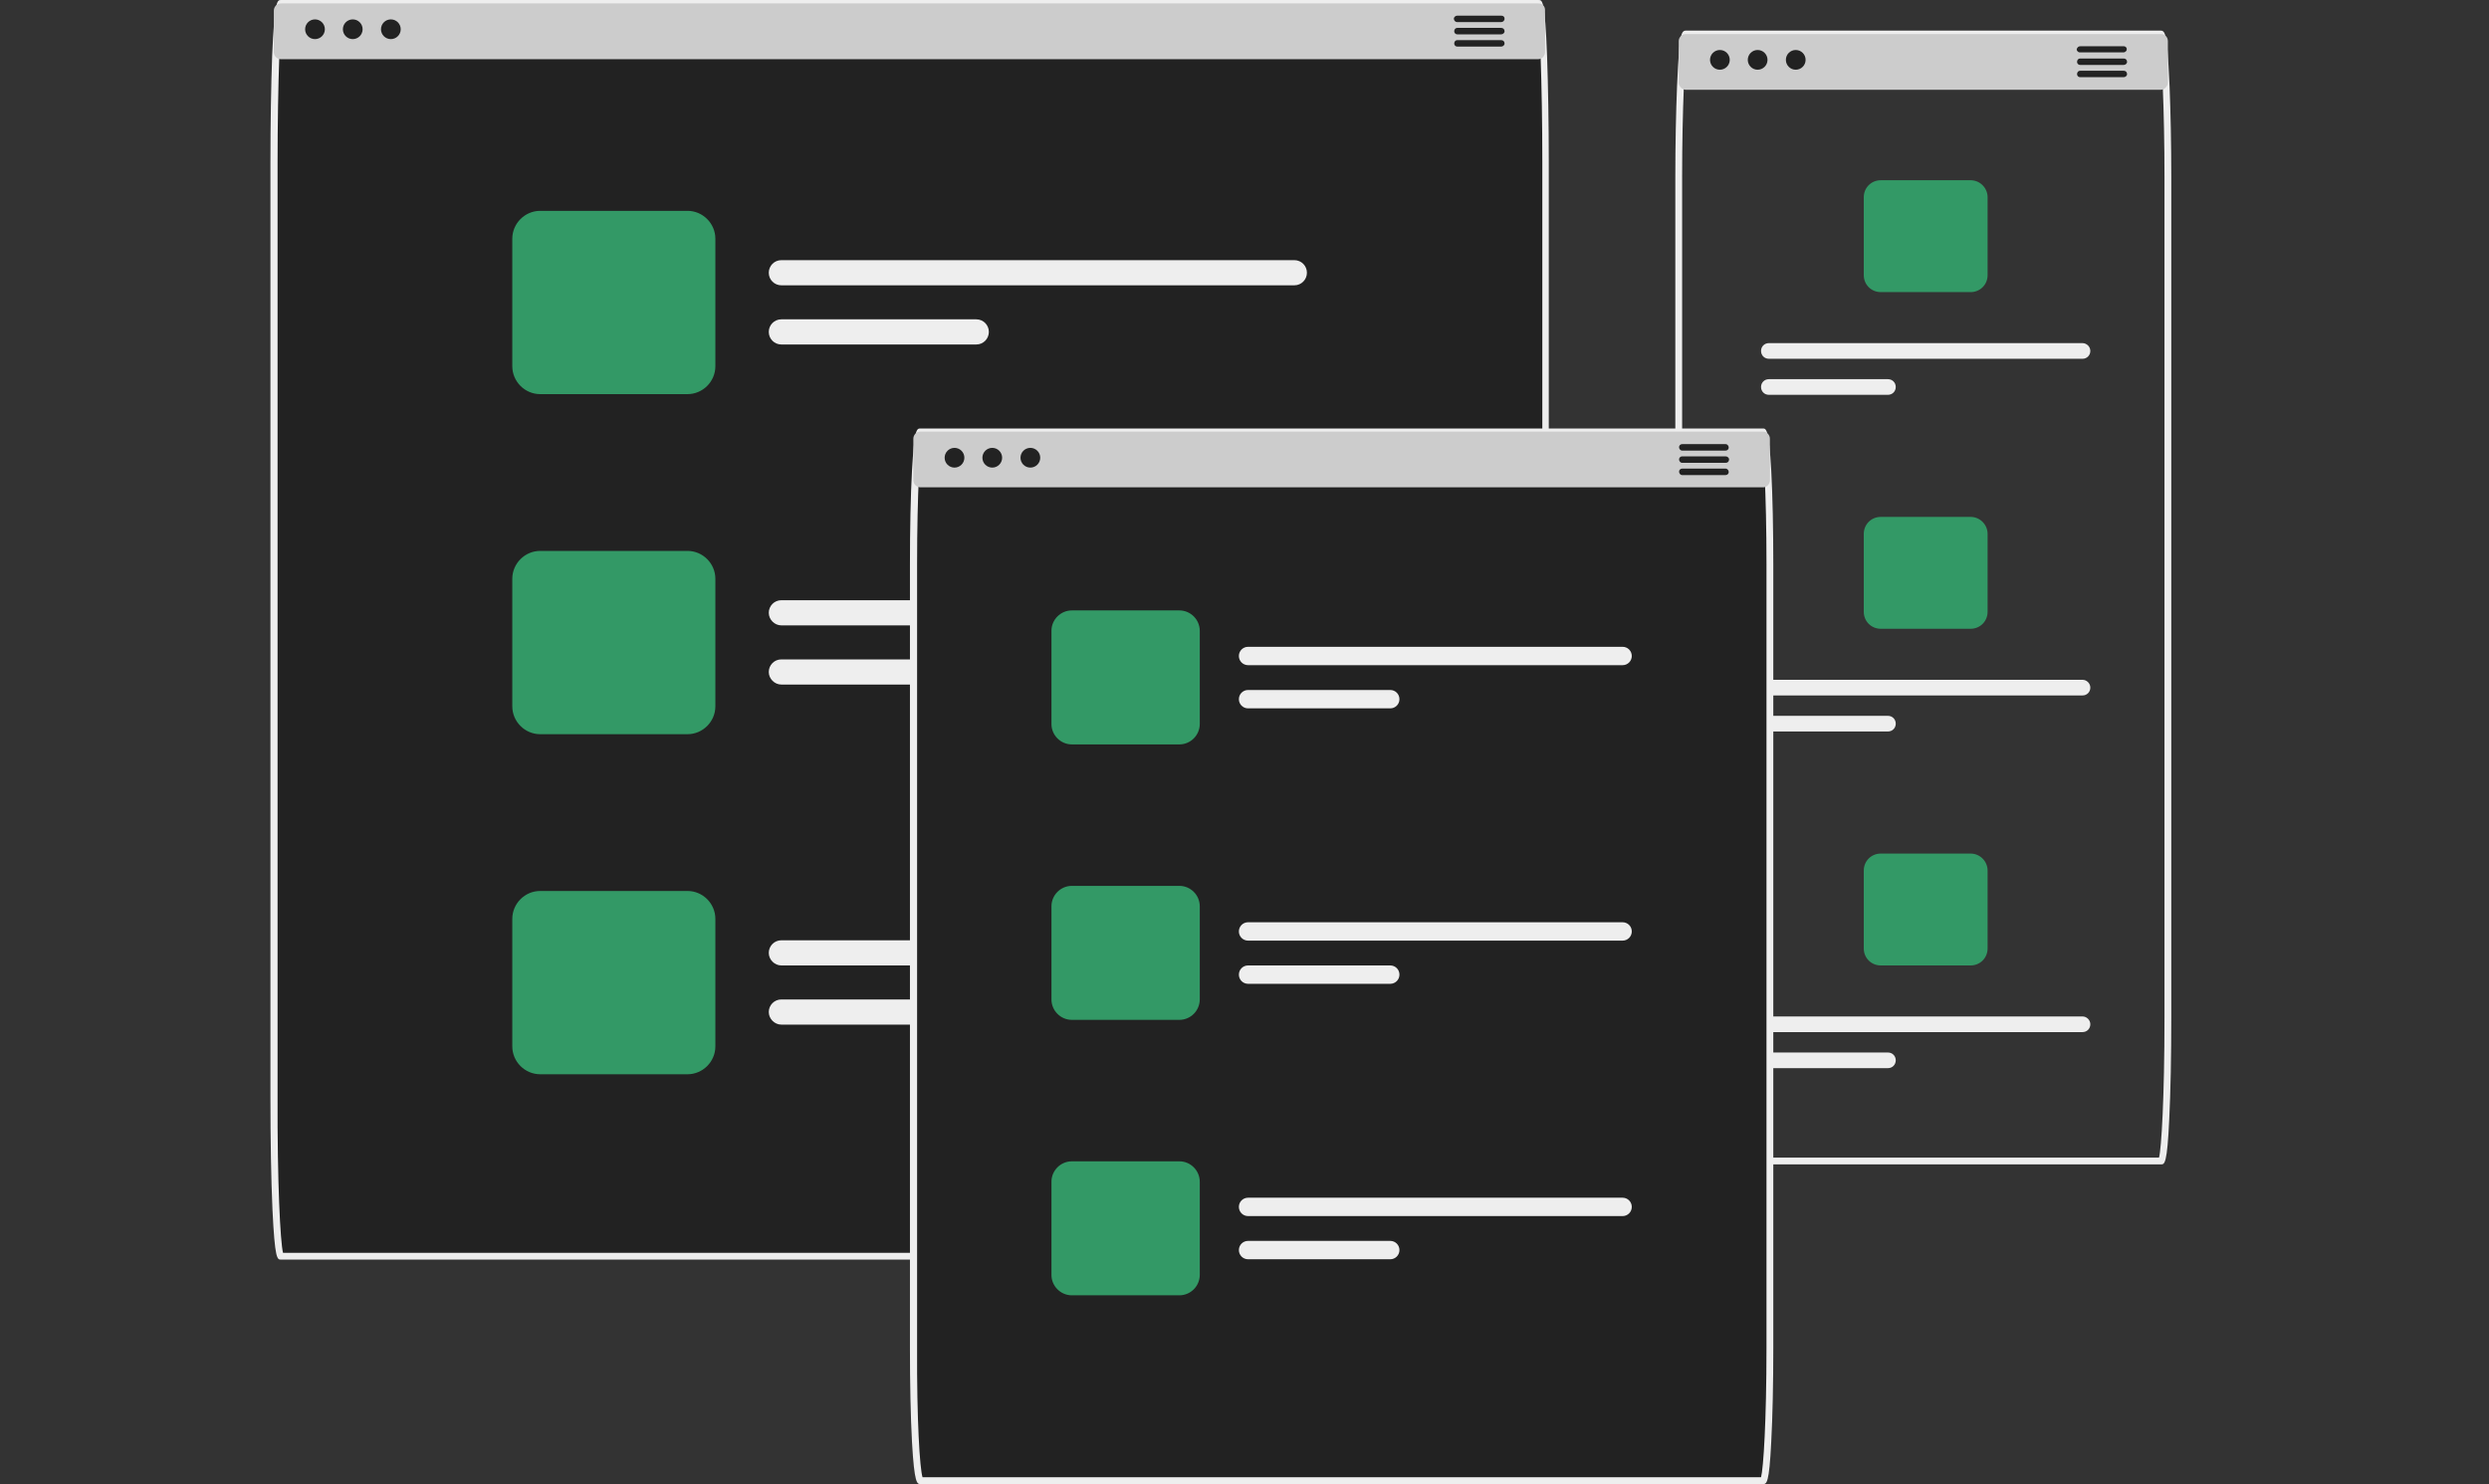 
<svg xmlns="http://www.w3.org/2000/svg" viewBox="0 0 731.7 436.4">
<rect x="0" y="0" width="731.7" height="436.4" fill="#333333" stroke="none"/>
<style>.st0{fill:#eee}.st1{fill:#ccc}.st2{fill:#222}.st3{fill:#396}
</style>
<path d="M635.3 342.4H495.6c-1.1 0-1.8 0-2.5-13.3-.4-8-.6-18.5-.6-29.8V52c0-9.7.2-19.1.5-26.5.2-4.5.4-8 .6-10.6.5-5.1.9-5.9 2-5.9h139.6c1.1 0 1.5.9 2 5.9.2 2.6.4 6.2.6 10.6.3 7.4.5 16.8.5 26.5v247.3c0 11.2-.2 21.8-.6 29.8-.6 13.3-1.4 13.3-2.4 13.3zm-139.1-2h138.5c.7-2.7 1.6-17.6 1.6-41V52c0-9.7-.2-19.1-.5-26.4-.2-4.4-.4-7.9-.6-10.5-.1-1.4-.3-2.7-.6-4.1H496.2c-.3 1.3-.5 2.7-.6 4.1-.2 2.6-.4 6.1-.6 10.5-.3 7.4-.5 16.8-.5 26.4v247.3c0 23.5 1 38.3 1.7 41.1z" class="st0"/>
<path d="M635.3 10H495.6c-1.1 0-2.1.9-2.1 2.1v12.2c0 .5.2.9.5 1.3.4.5 1 .8 1.6.8h139.6c.6 0 1.2-.3 1.6-.8.3-.4.5-.8.5-1.3V12.1c0-1.2-.9-2.1-2-2.1z" class="st1"/>
<circle cx="505.6" cy="17.6" r="2.9" class="st2"/>
<circle cx="516.7" cy="17.6" r="2.9" class="st2"/>
<circle cx="527.9" cy="17.6" r="2.9" class="st2"/>
<path d="M624.3 13.6h-12.8c-.5 0-.9.4-1 .9 0 .1 0 .3.1.4.2.3.5.5.8.5h12.8c.4 0 .7-.2.9-.5.1-.1.1-.3.1-.4.1-.4-.3-.9-.9-.9zm0 3.6h-12.8c-.5 0-.9.4-.9 1 0 .5.4.9.9.9h12.8c.5 0 1-.4 1-.9 0-.6-.4-1-1-1zm0 3.6h-12.8c-.5 0-.9.4-.9 1 0 .5.4.9.9.9h12.8c.5 0 1-.4 1-.9 0-.6-.4-1-1-1z" class="st2"/>
<path d="M579.3 53h-26.4c-2.8 0-5 2.2-5 5v22.9c0 2.8 2.2 5 5 5h26.4c2.8 0 5-2.2 5-5V58c0-2.7-2.2-5-5-5z" class="st3"/>
<path d="M612.2 100.9H520c-1.3 0-2.3 1-2.3 2.3 0 1.3 1 2.3 2.3 2.3h92.2c1.3 0 2.3-1 2.3-2.3 0-1.3-1.1-2.3-2.3-2.3zM555 111.5h-35c-1.3 0-2.3 1-2.3 2.3 0 1.3 1 2.3 2.3 2.3h35c1.3 0 2.3-1 2.3-2.3 0-1.3-1-2.3-2.3-2.3z" class="st0"/>
<path d="M579.3 152h-26.4c-2.8 0-5 2.2-5 5v22.9c0 2.8 2.2 5 5 5h26.4c2.8 0 5-2.2 5-5V157c0-2.7-2.2-5-5-5z" class="st3"/>
<path d="M612.2 199.9H520c-1.3 0-2.3 1-2.3 2.3 0 1.3 1 2.3 2.3 2.3h92.2c1.3 0 2.3-1 2.3-2.3 0-1.3-1.1-2.3-2.3-2.3zM555 210.5h-35c-1.3 0-2.3 1-2.3 2.3 0 1.3 1 2.3 2.3 2.3h35c1.3 0 2.3-1 2.3-2.3 0-1.3-1-2.3-2.3-2.3z" class="st0"/>
<path d="M579.3 251h-26.4c-2.8 0-5 2.2-5 5v22.9c0 2.8 2.2 5 5 5h26.4c2.8 0 5-2.2 5-5V256c0-2.7-2.2-5-5-5z" class="st3"/>
<path d="M612.2 298.9H520c-1.3 0-2.3 1-2.3 2.3 0 1.3 1 2.3 2.3 2.3h92.2c1.3 0 2.3-1 2.3-2.3 0-1.3-1.1-2.3-2.3-2.3zM555 309.5h-35c-1.3 0-2.3 1-2.3 2.3 0 1.3 1 2.3 2.3 2.3h35c1.3 0 2.3-1 2.3-2.3 0-1.3-1-2.3-2.3-2.3z" class="st0"/>
<path d="M454.3 3.1c0-1.1-.9-2.1-2.1-2.1H82.6c-1.1 0-2.1.9-2.1 2.1v12.2c0 .5.2 1 .5 1.4-.3 8.3-.5 19.2-.5 31.1v274.9c0 25.8.9 46.7 2.1 46.7h369.7c1.1 0 2.1-21 2.1-46.7v-275c0-11.9-.2-22.8-.5-31.1.3-.4.5-.9.5-1.4l-.1-12.1z" class="st2"/>
<path d="M452.3 370.4H82.6c-1.1 0-1.8 0-2.5-14.7-.4-8.9-.6-20.6-.6-33.1V47.7c0-11.5.2-22.6.5-31.1C80.7 0 81.5 0 82.6 0h369.7c1.1 0 1.9 0 2.5 16.6.3 8.6.5 19.6.5 31.1v274.9c0 12.5-.2 24.2-.6 33.1-.6 14.7-1.3 14.7-2.4 14.7zm-369.1-2h368.5c.8-3.1 1.7-20.7 1.7-45.7v-275c0-11.5-.2-22.5-.5-31.1-.5-10.4-1-13.6-1.2-14.6H83.2c-.2 1-.7 4.2-1.1 14.7-.3 8.6-.5 19.6-.5 31.1v274.9c-.1 24.9.8 42.5 1.6 45.7z" class="st0"/>
<path d="M452.3 1H82.6c-1.1 0-2.1.9-2.1 2.1v12.2c0 .5.2 1 .5 1.4.4.4.9.7 1.5.7h369.7c.6 0 1.2-.3 1.5-.7.3-.4.5-.9.5-1.4V3.1c.1-1.2-.8-2.1-1.9-2.1z" class="st1"/>
<circle cx="92.6" cy="8.6" r="2.9" class="st2"/>
<circle cx="103.7" cy="8.6" r="2.9" class="st2"/>
<circle cx="114.9" cy="8.6" r="2.9" class="st2"/>
<path d="M441.3 4.6h-12.9c-.5 0-1 .4-1 .9s.4 1 1 1h12.9c.5 0 1-.4 1-1s-.4-.9-1-.9zm0 3.6h-12.9c-.5 0-.9.4-.9 1 0 .5.4.9.9.9h12.9c.5 0 1-.4 1-.9 0-.6-.4-1-1-1zm0 3.6h-12.9c-.5 0-.9.4-.9 1 0 .5.4.9.9.9h12.9c.5 0 1-.4 1-.9 0-.6-.4-1-1-1z" class="st2"/>
<path d="M202.1 62h-43.3c-4.5 0-8.2 3.7-8.2 8.2v37.5c0 4.5 3.7 8.2 8.2 8.2h43.3c4.5 0 8.2-3.7 8.2-8.2V70.2c0-4.5-3.7-8.2-8.2-8.2z" class="st3"/>
<path d="M380.5 76.5H229.7c-2.1 0-3.7 1.7-3.7 3.7 0 2.1 1.7 3.7 3.7 3.7h150.8c2.1 0 3.7-1.7 3.7-3.7s-1.6-3.7-3.7-3.7zM287 93.9h-57.3c-2.1 0-3.7 1.7-3.7 3.7 0 2.1 1.7 3.7 3.7 3.7H287c2.1 0 3.7-1.7 3.7-3.7s-1.6-3.7-3.7-3.7z" class="st0"/>
<path d="M202.1 162h-43.3c-4.5 0-8.2 3.7-8.2 8.2v37.5c0 4.5 3.7 8.2 8.2 8.2h43.3c4.5 0 8.2-3.7 8.2-8.2v-37.5c0-4.5-3.7-8.2-8.2-8.2z" class="st3"/>
<path d="M380.5 176.5H229.7c-2.1 0-3.7 1.7-3.7 3.7s1.7 3.7 3.7 3.7h150.8c2.1 0 3.7-1.7 3.7-3.7s-1.6-3.7-3.7-3.7zM287 193.9h-57.3c-2.1 0-3.7 1.7-3.7 3.7s1.7 3.7 3.7 3.7H287c2.1 0 3.7-1.7 3.7-3.7s-1.6-3.7-3.7-3.7z" class="st0"/>
<path d="M202.1 262h-43.3c-4.5 0-8.2 3.7-8.2 8.2v37.5c0 4.5 3.7 8.2 8.2 8.2h43.3c4.5 0 8.2-3.7 8.2-8.2v-37.5c0-4.5-3.7-8.2-8.2-8.2z" class="st3"/>
<path d="M380.5 276.5H229.7c-2.1 0-3.7 1.7-3.7 3.7s1.7 3.7 3.7 3.7h150.8c2.1 0 3.7-1.7 3.7-3.7s-1.6-3.7-3.7-3.7zM287 293.9h-57.3c-2.1 0-3.7 1.7-3.7 3.7s1.7 3.7 3.7 3.7H287c2.1 0 3.7-1.7 3.7-3.7s-1.6-3.7-3.7-3.7z" class="st0"/>
<path d="M518.3 435.4H270.6c-1.1 0-2.1-17.5-2.1-39.1V166.1c0-21.6.9-39.1 2.1-39.1h247.6c1.1 0 2.1 17.5 2.1 39.1v230.1c0 21.6-.9 39.2-2 39.2z" class="st2"/>
<path d="M518.3 436.4H270.6c-1 0-1.8 0-2.5-12.4-.4-7.4-.6-17.3-.6-27.7V166.1c0-10.5.2-20.3.6-27.7.7-12.4 1.4-12.4 2.5-12.4h247.6c1 0 1.8 0 2.5 12.4.4 7.4.6 17.3.6 27.7v230.1c0 10.5-.2 20.3-.6 27.7-.6 12.5-1.4 12.5-2.4 12.5zm-247.1-2h246.5c.7-2.6 1.6-16.4 1.6-38.1V166.1c0-21.7-.9-35.5-1.6-38.1H271.2c-.7 2.6-1.6 16.4-1.6 38.1v230.1c-.1 21.8.8 35.6 1.6 38.2z" class="st0"/>
<path d="M518.3 143.3H270.6c-1.1 0-2.1-.9-2.1-2.1V129c0-1.1.9-2.1 2.1-2.1h247.6c1.1 0 2.1.9 2.1 2.1v12.2c0 1.2-.9 2.1-2 2.1z" class="st1"/>
<circle cx="280.6" cy="134.6" r="2.9" class="st2"/>
<circle cx="291.7" cy="134.6" r="2.9" class="st2"/>
<circle cx="302.9" cy="134.6" r="2.9" class="st2"/>
<path d="M507.3 132.5h-12.8c-.5 0-.9-.5-.9-1s.4-.9.9-.9h12.8c.5 0 .9.5.9 1s-.4.9-.9.9zm0 3.6h-12.8c-.5 0-.9-.5-.9-1s.4-.9.9-.9h12.8c.5 0 1 .4 1 .9 0 .6-.4 1-1 1 .1 0 0 0 0 0zm0 3.6h-12.8c-.5 0-.9-.5-.9-1s.4-.9.9-.9h12.8c.5 0 .9.5.9 1s-.4.9-.9.9z" class="st2"/>
<path d="M346.7 218.9h-31.6c-3.3 0-6-2.7-6-6v-27.4c0-3.3 2.7-6 6-6h31.6c3.3 0 6 2.7 6 6v27.4c0 3.3-2.7 6-6 6z" class="st3"/>
<path d="M477 195.6H366.9c-1.5 0-2.7-1.2-2.7-2.7 0-1.5 1.2-2.7 2.7-2.7H477c1.5 0 2.7 1.2 2.7 2.7 0 1.5-1.2 2.7-2.7 2.7zm-68.3 12.7h-41.8c-1.5 0-2.7-1.2-2.7-2.7 0-1.5 1.2-2.7 2.7-2.7h41.8c1.5 0 2.7 1.2 2.7 2.7 0 1.5-1.2 2.7-2.7 2.7z" class="st0"/>
<path d="M346.7 299.9h-31.6c-3.3 0-6-2.7-6-6v-27.4c0-3.3 2.7-6 6-6h31.6c3.3 0 6 2.7 6 6v27.4c0 3.3-2.7 6-6 6z" class="st3"/>
<path d="M477 276.6H366.9c-1.5 0-2.7-1.2-2.7-2.7s1.2-2.7 2.7-2.7H477c1.5 0 2.7 1.2 2.7 2.7s-1.2 2.7-2.7 2.7zm-68.3 12.7h-41.8c-1.5 0-2.7-1.2-2.7-2.7s1.2-2.7 2.7-2.7h41.8c1.5 0 2.7 1.2 2.7 2.7s-1.2 2.7-2.7 2.7z" class="st0"/>
<path d="M346.7 380.9h-31.6c-3.3 0-6-2.7-6-6v-27.4c0-3.3 2.7-6 6-6h31.6c3.3 0 6 2.7 6 6v27.4c0 3.3-2.7 6-6 6z" class="st3"/>
<path d="M477 357.6H366.9c-1.5 0-2.7-1.2-2.7-2.7s1.2-2.7 2.7-2.7H477c1.5 0 2.7 1.2 2.7 2.7s-1.2 2.7-2.7 2.7zm-68.3 12.7h-41.8c-1.5 0-2.7-1.2-2.7-2.7s1.2-2.7 2.7-2.7h41.8c1.5 0 2.7 1.2 2.7 2.7s-1.2 2.7-2.7 2.7z" class="st0"/>
</svg>